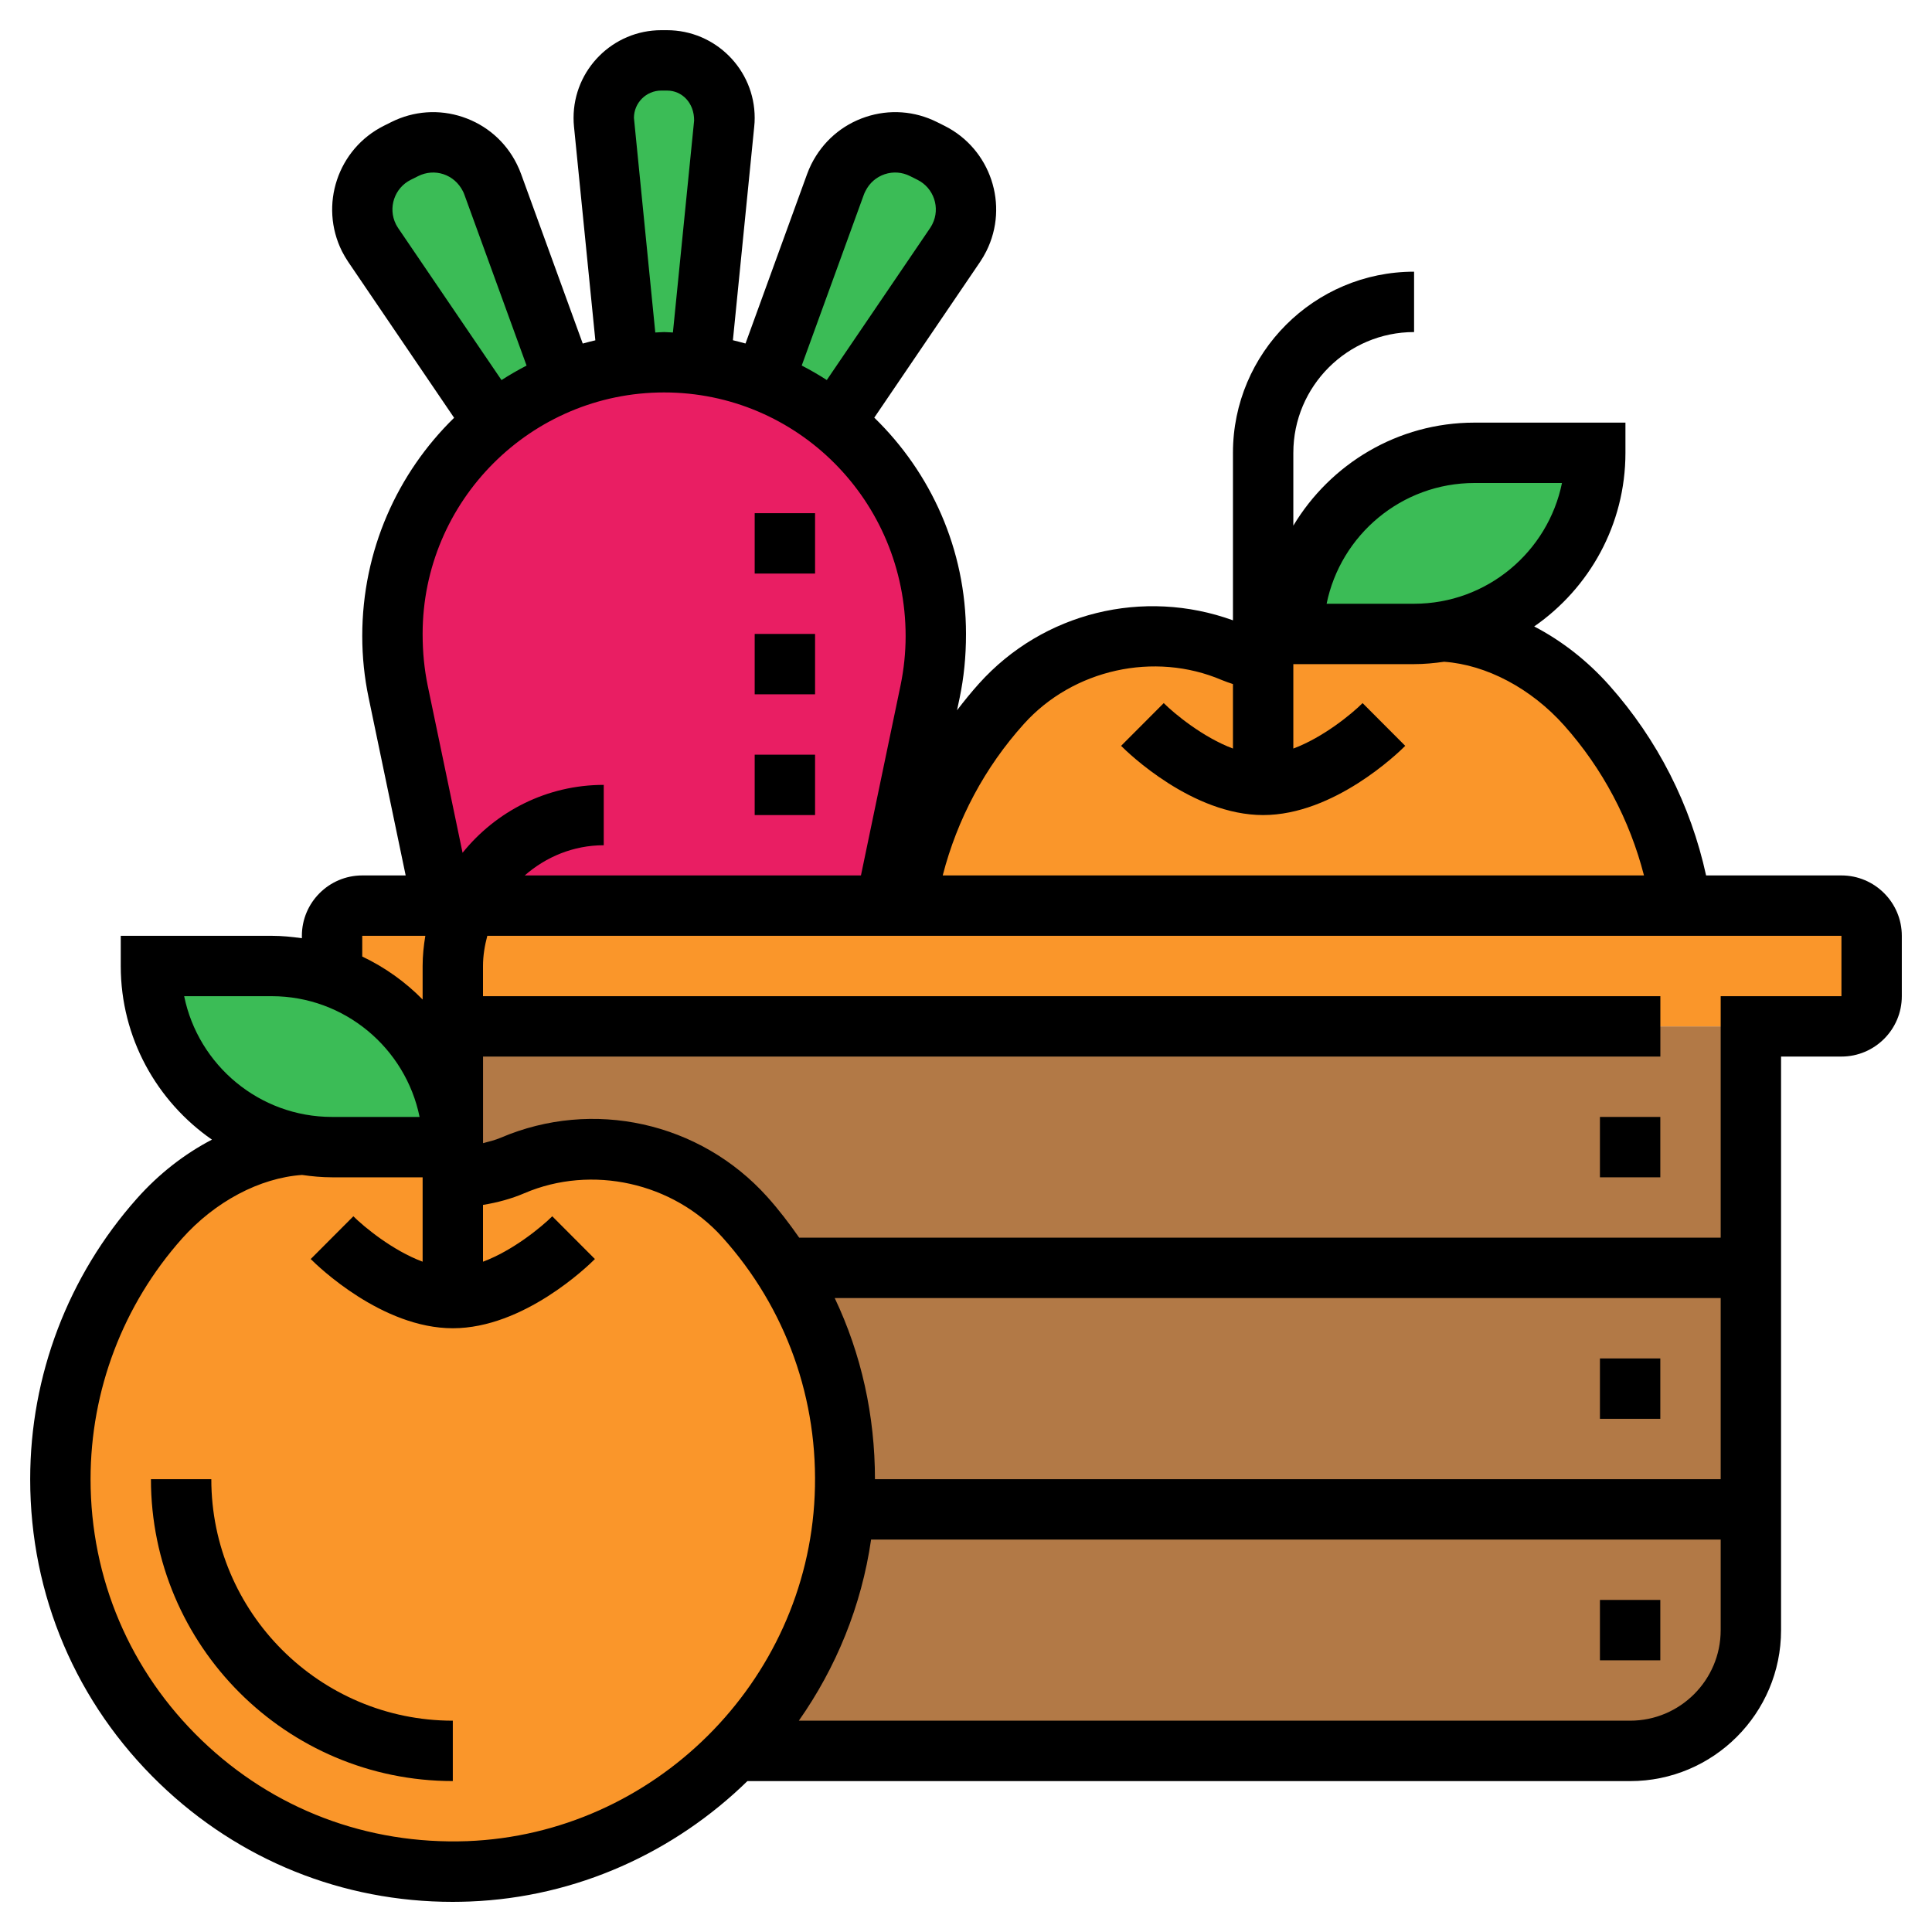 <svg width="40" height="40" viewBox="0 0 40 40" fill="none" xmlns="http://www.w3.org/2000/svg">
<g clip-path="url(#clip0_300_2123)">
<path d="M36.25 31.25H17.475C17.488 31.163 17.488 31.081 17.494 30.994C17.569 29.244 17.094 27.606 16.219 26.25H36.25V31.25Z" fill="#B27946"/>
<path d="M15.2 36.25C16.481 34.931 17.331 33.175 17.475 31.25H36.25V33.75C36.25 35.131 35.131 36.25 33.75 36.25H15.2Z" fill="#B27946"/>
<path d="M9.375 23.75V21.25H9.625H36.25V26.25H16.219C15.981 25.875 15.713 25.525 15.419 25.194C14.219 23.856 12.262 23.425 10.613 24.131C10.25 24.288 9.825 24.375 9.375 24.375V23.75Z" fill="#B27946"/>
<path d="M9.631 18.75C9.469 19.131 9.375 19.556 9.375 20V21.25V23.75C9.375 22.712 8.956 21.775 8.275 21.1C7.888 20.706 7.406 20.4 6.875 20.219V19.375C6.875 19.031 7.156 18.75 7.5 18.75H9.169H9.631Z" fill="#FA962A"/>
<path d="M6.875 20.219C7.406 20.4 7.888 20.706 8.275 21.1C8.956 21.775 9.375 22.712 9.375 23.75H6.875C6.662 23.75 6.45 23.731 6.25 23.694C5.463 23.562 4.763 23.188 4.225 22.65C3.544 21.975 3.125 21.038 3.125 20H5.625C6.062 20 6.481 20.075 6.875 20.219Z" fill="#3BBC56"/>
<path d="M9.625 21.25H9.375V20C9.375 19.556 9.469 19.131 9.631 18.75H18.331H18.75H34.806H38.125C38.469 18.75 38.75 19.031 38.75 19.375V20.625C38.75 20.969 38.469 21.25 38.125 21.25H36.25H9.625Z" fill="#FA962A"/>
<path d="M10.206 3.818L11.688 7.893C11.15 8.1 10.662 8.393 10.225 8.743L7.725 5.075C7.694 5.025 7.662 4.975 7.637 4.925C7.312 4.275 7.575 3.487 8.225 3.162L8.381 3.087C9.025 2.762 9.812 3.025 10.137 3.675L10.144 3.681C10.169 3.725 10.188 3.775 10.206 3.818Z" fill="#3BBC56"/>
<path d="M15 2.438C15 2.481 15 2.519 14.994 2.556L14.494 7.55C14.25 7.519 14 7.5 13.75 7.5C13.5 7.5 13.25 7.519 13.006 7.55L12.506 2.556C12.5 2.519 12.5 2.481 12.5 2.438C12.5 1.781 13.031 1.25 13.688 1.25H13.812C14.469 1.25 15 1.781 15 2.438Z" fill="#3BBC56"/>
<path d="M20 4.337C20 4.537 19.956 4.737 19.863 4.925C19.837 4.975 19.806 5.025 19.775 5.075L17.275 8.743C16.837 8.393 16.35 8.1 15.812 7.893L17.294 3.818C17.312 3.775 17.331 3.725 17.356 3.681L17.363 3.675C17.688 3.025 18.475 2.762 19.119 3.087L19.275 3.162C19.738 3.393 20 3.856 20 4.337Z" fill="#3BBC56"/>
<path d="M14.494 7.55C14.956 7.612 15.394 7.725 15.812 7.894C16.35 8.1 16.837 8.394 17.275 8.744C18.556 9.775 19.375 11.356 19.375 13.125V13.169C19.375 13.556 19.337 13.938 19.256 14.319L18.331 18.75H9.631H9.169L8.244 14.319C8.162 13.938 8.125 13.556 8.125 13.169V13.125C8.125 11.575 8.756 10.162 9.775 9.15C9.919 9.006 10.069 8.875 10.225 8.744C10.662 8.394 11.15 8.1 11.688 7.894C12.106 7.725 12.544 7.612 13.006 7.55C13.25 7.519 13.5 7.5 13.75 7.5C14 7.5 14.25 7.519 14.494 7.55Z" fill="#E91E63"/>
<path d="M30.525 9.375H33.025C33.025 10.412 32.606 11.35 31.925 12.025C31.387 12.569 30.687 12.944 29.9 13.069C29.7 13.106 29.487 13.125 29.275 13.125H26.775C26.775 12.088 27.194 11.15 27.875 10.475C28.55 9.794 29.487 9.375 30.525 9.375Z" fill="#3BBC56"/>
<path d="M29.9 13.075C31.012 13.138 32.081 13.744 32.85 14.606C33.869 15.75 34.562 17.175 34.806 18.75H18.75V18.738C19 17.15 19.706 15.713 20.731 14.569C21.938 13.231 23.887 12.8 25.538 13.506C25.731 13.581 25.931 13.65 26.15 13.694V13.125H26.775H29.275C29.488 13.125 29.7 13.106 29.9 13.069V13.075Z" fill="#FA962A"/>
<path d="M6.875 23.75H9.375V24.375C9.825 24.375 10.25 24.288 10.613 24.131C12.262 23.425 14.219 23.856 15.419 25.194C15.713 25.525 15.981 25.875 16.219 26.25C17.094 27.606 17.569 29.244 17.494 30.994C17.488 31.081 17.488 31.163 17.475 31.25C17.331 33.175 16.481 34.931 15.2 36.25C13.787 37.713 11.838 38.663 9.7 38.744C5.062 38.925 1.25 35.219 1.25 30.625C1.25 28.556 2.025 26.663 3.3 25.231C4.069 24.369 5.144 23.763 6.25 23.7V23.694C6.45 23.731 6.662 23.75 6.875 23.75Z" fill="#FA962A"/>
<path d="M34.375 23.125H33.125V24.375H34.375V23.125Z" fill="black"/>
<path d="M34.375 28.125H33.125V29.375H34.375V28.125Z" fill="black"/>
<path d="M34.375 33.125H33.125V34.375H34.375V33.125Z" fill="black"/>
<path d="M38.125 18.125H35.323C35.004 16.666 34.319 15.314 33.318 14.189C32.863 13.678 32.333 13.266 31.764 12.97C32.904 12.179 33.653 10.864 33.653 9.375V8.75H30.527C28.935 8.75 27.543 9.608 26.777 10.883V9.375C26.777 7.996 27.899 6.875 29.277 6.875V5.625C27.209 5.625 25.527 7.307 25.527 9.375V12.843C23.678 12.173 21.599 12.674 20.27 14.152C20.109 14.331 19.959 14.516 19.814 14.706L19.869 14.446C19.956 14.027 20 13.598 20 13.125C20 11.369 19.27 9.783 18.101 8.647L20.292 5.422C20.339 5.353 20.381 5.279 20.421 5.201C20.898 4.247 20.509 3.082 19.555 2.605L19.399 2.527C18.937 2.296 18.413 2.258 17.922 2.422C17.431 2.586 17.034 2.93 16.797 3.401C16.764 3.468 16.734 3.538 16.709 3.607L15.435 7.112C15.349 7.088 15.261 7.065 15.174 7.044L15.615 2.626C15.622 2.565 15.625 2.502 15.625 2.441C15.625 1.439 14.81 0.625 13.809 0.625H13.691C12.69 0.625 11.875 1.439 11.875 2.441C11.875 2.503 11.878 2.565 11.884 2.622L12.326 7.046C12.238 7.066 12.151 7.089 12.065 7.113L10.791 3.609C10.766 3.538 10.736 3.469 10.698 3.393C10.467 2.93 10.069 2.586 9.579 2.422C9.089 2.258 8.564 2.296 8.102 2.527L7.946 2.605C6.992 3.083 6.604 4.247 7.081 5.204C7.12 5.279 7.162 5.352 7.21 5.423L9.402 8.65C8.231 9.793 7.5 11.391 7.5 13.17C7.5 13.598 7.544 14.027 7.632 14.445L8.399 18.125H7.5C6.811 18.125 6.25 18.686 6.25 19.375V19.425C6.045 19.396 5.838 19.375 5.625 19.375H2.5V20C2.5 21.489 3.249 22.804 4.388 23.595C3.819 23.891 3.289 24.303 2.835 24.814C1.41 26.416 0.625 28.479 0.625 30.625C0.625 33.026 1.578 35.266 3.309 36.931C4.955 38.515 7.096 39.376 9.371 39.376C9.488 39.376 9.604 39.373 9.722 39.369C11.946 39.283 13.969 38.344 15.474 36.876H33.75C35.473 36.876 36.875 35.474 36.875 33.751V21.875H38.125C38.814 21.875 39.375 21.314 39.375 20.625V19.375C39.375 18.686 38.814 18.125 38.125 18.125ZM30.527 10H32.339C32.049 11.424 30.787 12.5 29.277 12.5H27.466C27.756 11.076 29.018 10 30.527 10ZM21.199 14.988C22.217 13.856 23.901 13.483 25.295 14.079C25.37 14.111 25.449 14.136 25.527 14.163V15.498C24.907 15.266 24.317 14.779 24.094 14.557L23.211 15.442C23.357 15.589 24.686 16.875 26.152 16.875C27.619 16.875 28.948 15.589 29.094 15.442L28.211 14.557C27.988 14.779 27.398 15.266 26.777 15.498V13.75H29.277C29.489 13.75 29.696 13.73 29.899 13.701C30.775 13.763 31.701 14.253 32.384 15.019C33.181 15.914 33.741 16.977 34.037 18.125H19.518C19.817 16.964 20.387 15.889 21.199 14.988ZM17.884 4.033C17.893 4.009 17.902 3.986 17.921 3.951C18.003 3.788 18.142 3.666 18.317 3.607C18.492 3.549 18.676 3.563 18.84 3.645L18.996 3.723C19.334 3.892 19.472 4.304 19.304 4.64C19.29 4.668 19.273 4.696 19.257 4.721L17.118 7.868C16.95 7.76 16.777 7.66 16.599 7.568L17.884 4.033ZM13.125 2.441C13.125 2.129 13.379 1.875 13.691 1.875H13.809C14.121 1.875 14.374 2.129 14.371 2.497L13.932 6.884C13.872 6.883 13.812 6.875 13.75 6.875C13.688 6.875 13.628 6.883 13.567 6.884L13.125 2.441ZM8.244 4.723C8.227 4.696 8.21 4.669 8.197 4.643C8.028 4.304 8.166 3.892 8.504 3.723L8.66 3.645C8.823 3.564 9.009 3.549 9.183 3.607C9.357 3.666 9.498 3.788 9.586 3.963C9.598 3.986 9.607 4.009 9.616 4.034L10.902 7.569C10.724 7.661 10.551 7.761 10.383 7.869L8.244 4.723ZM13.75 8.125C16.507 8.125 18.75 10.368 18.75 13.17C18.75 13.512 18.714 13.855 18.645 14.19L17.825 18.125H10.864C11.303 17.741 11.871 17.5 12.5 17.5V16.25C11.319 16.25 10.265 16.8 9.577 17.656L8.854 14.19C8.786 13.855 8.75 13.512 8.75 13.125C8.75 10.368 10.993 8.125 13.75 8.125ZM7.5 19.375H8.806C8.772 19.579 8.75 19.787 8.75 20V20.694C8.391 20.328 7.968 20.027 7.5 19.804V19.375ZM5.625 20.625C7.134 20.625 8.397 21.701 8.687 23.125H6.875C5.366 23.125 4.103 22.049 3.813 20.625H5.625ZM9.674 38.119C7.6 38.194 5.659 37.457 4.176 36.03C2.692 34.602 1.875 32.683 1.875 30.625C1.875 28.786 2.547 27.017 3.768 25.644C4.451 24.878 5.377 24.387 6.253 24.326C6.457 24.355 6.663 24.375 6.875 24.375H8.75V26.122C8.129 25.891 7.54 25.404 7.316 25.182L6.433 26.067C6.579 26.214 7.908 27.5 9.375 27.5C10.842 27.5 12.171 26.214 12.317 26.067L11.434 25.182C11.21 25.404 10.621 25.891 10 26.122V24.946C10.299 24.898 10.589 24.819 10.857 24.704C12.251 24.107 13.936 24.482 14.953 25.613C16.275 27.082 16.955 28.983 16.867 30.966C16.697 34.828 13.536 37.97 9.674 38.119ZM18.115 30.625C18.115 29.311 17.834 28.036 17.282 26.875H35.625V30.625H18.115ZM33.75 35.625H16.539C17.309 34.529 17.836 33.252 18.035 31.875H35.625V33.75C35.625 34.784 34.784 35.625 33.75 35.625ZM38.125 20.625H35.625V25.625H16.547C16.342 25.332 16.125 25.046 15.883 24.777C14.491 23.23 12.273 22.74 10.366 23.556C10.252 23.604 10.126 23.636 10.001 23.668V21.875H34.376V20.625H10V20C10 19.783 10.036 19.576 10.089 19.375H38.125V20.625Z" fill="black"/>
<path d="M4.375 30.625H3.125C3.125 34.071 5.929 36.875 9.375 36.875V35.625C6.618 35.625 4.375 33.382 4.375 30.625Z" fill="black"/>
<path d="M16.875 10.625H15.625V11.875H16.875V10.625Z" fill="black"/>
<path d="M16.875 13.125H15.625V14.375H16.875V13.125Z" fill="black"/>
<path d="M16.875 15.625H15.625V16.875H16.875V15.625Z" fill="black"/>
</g>
<defs>
<clipPath id="clip0_300_2123">
<rect width="40" height="40" fill="white"/>
</clipPath>
</defs>
</svg>
